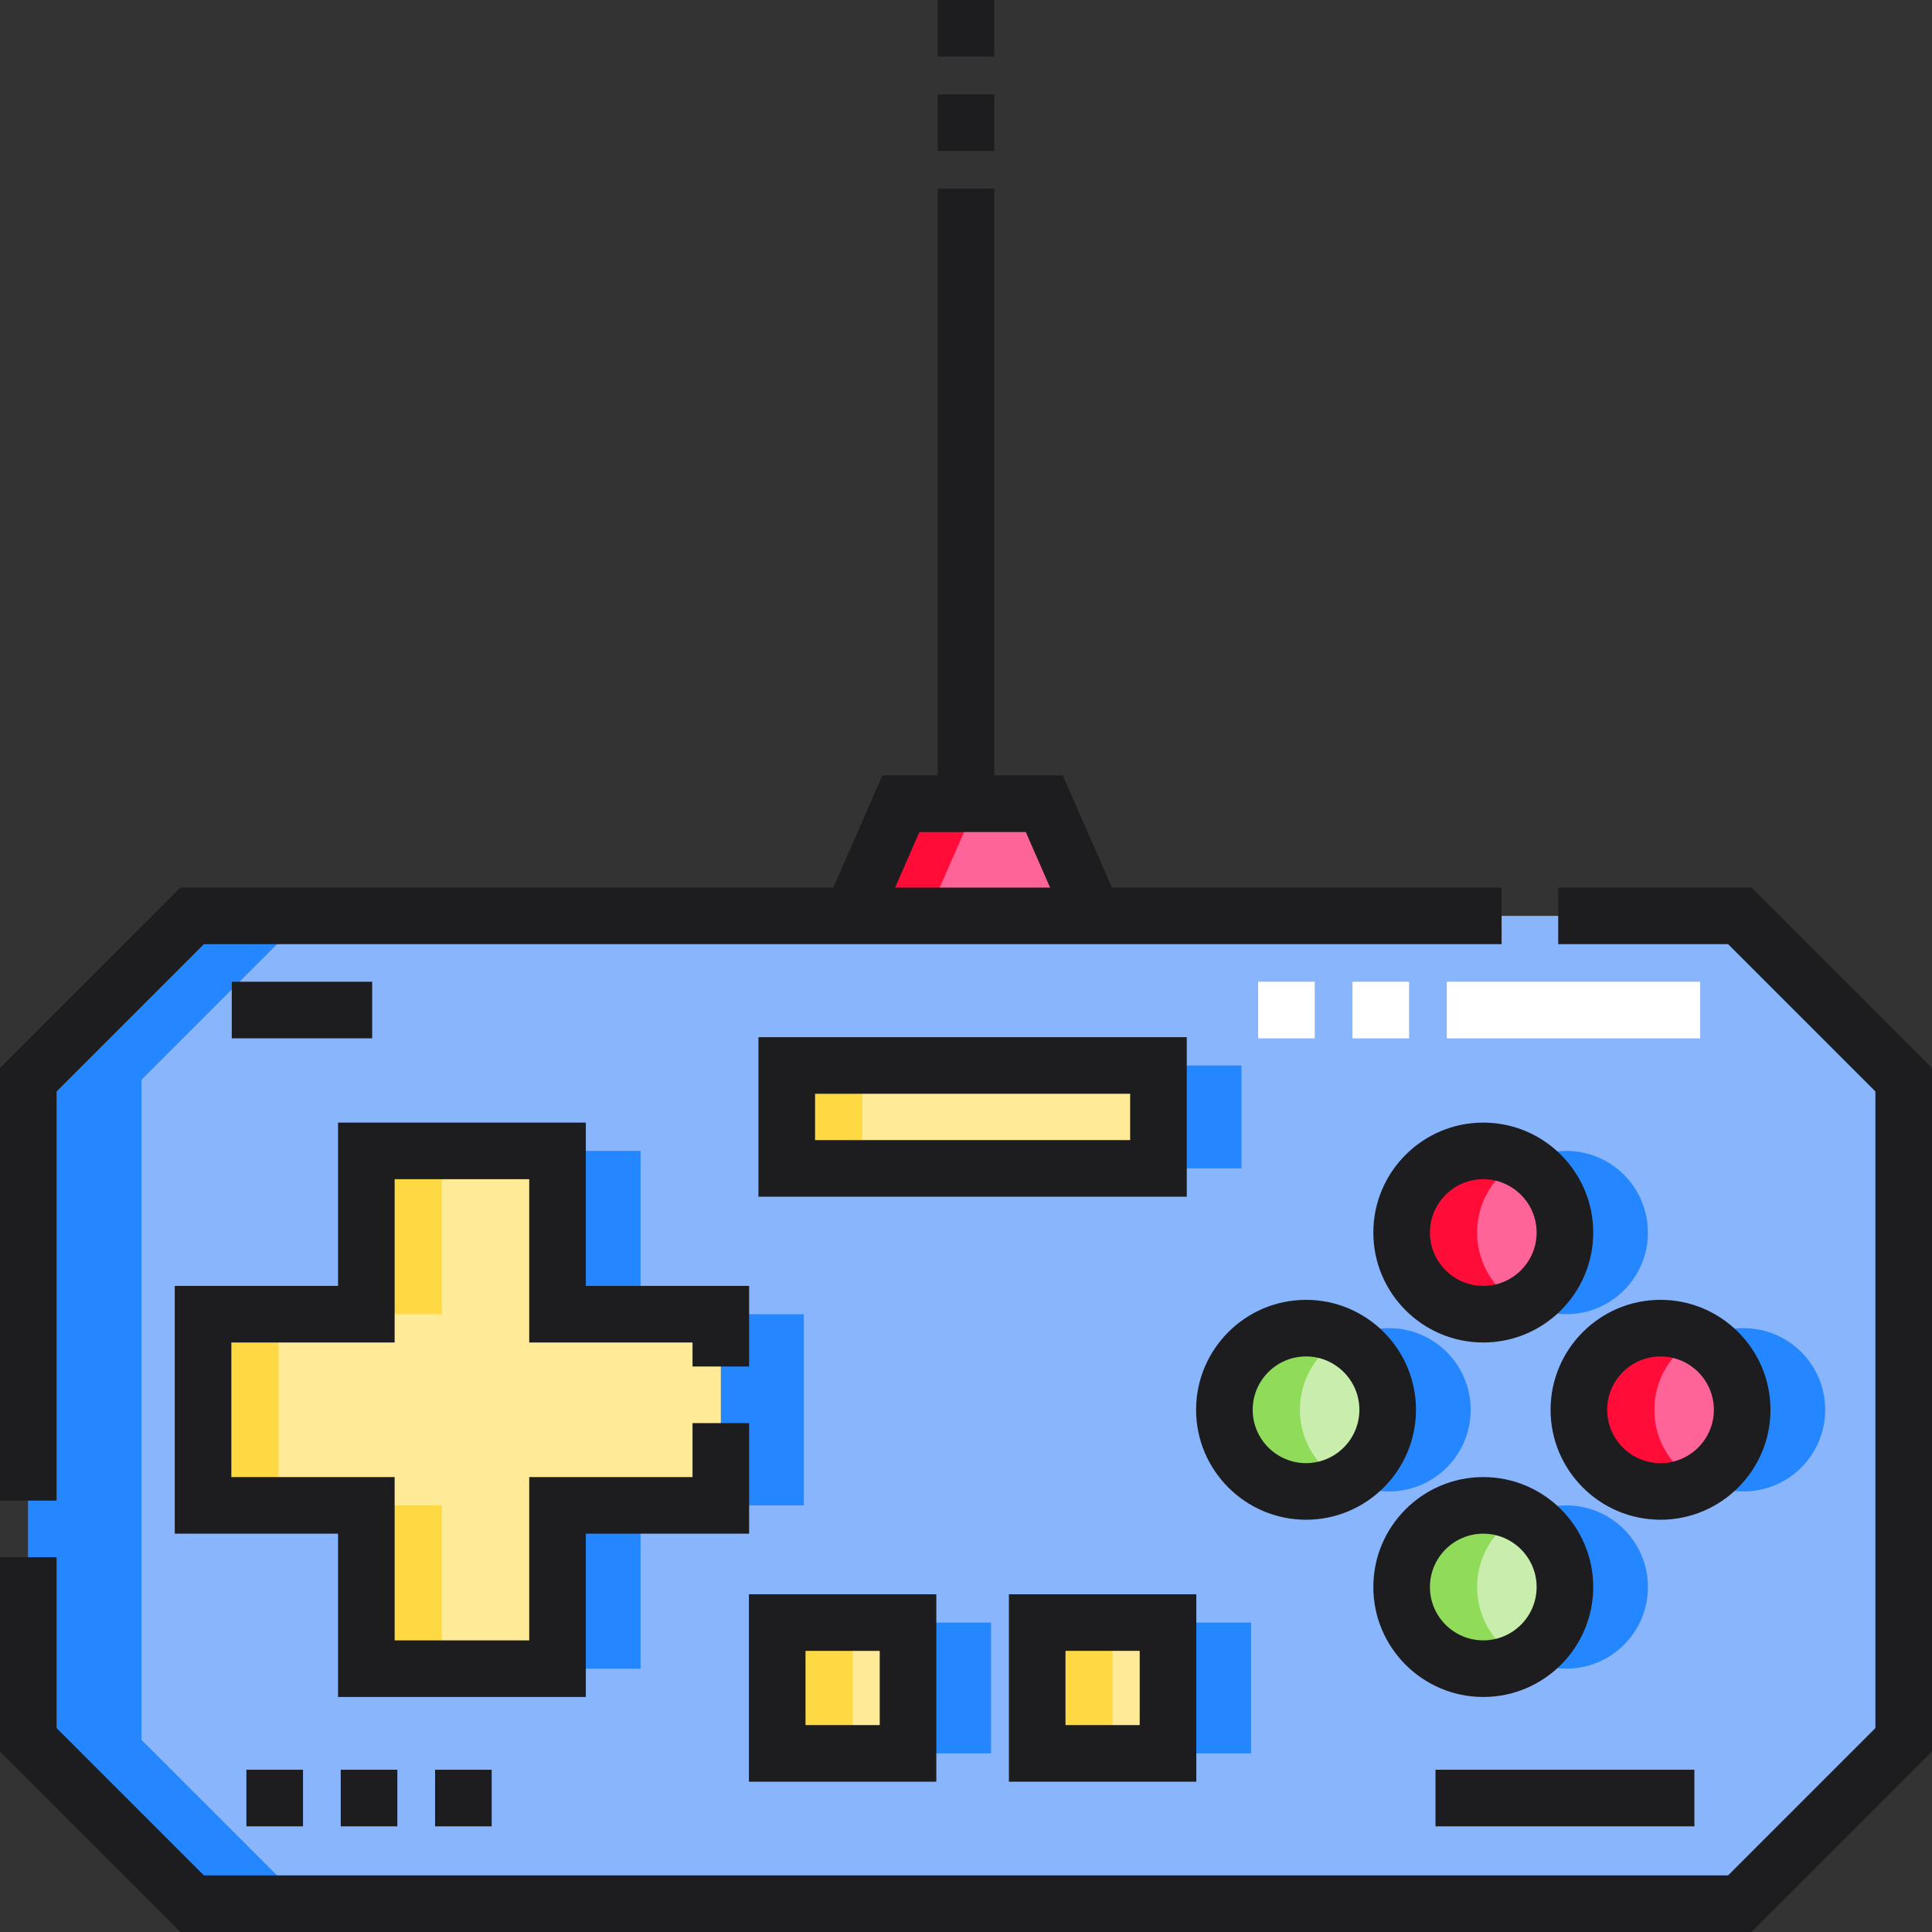 <?xml version="1.0" encoding="iso-8859-1"?>
<!-- Generator: Adobe Illustrator 19.0.0, SVG Export Plug-In . SVG Version: 6.00 Build 0)  -->
<svg version="1.1" id="Capa_1" xmlns="http://www.w3.org/2000/svg" xmlns:xlink="http://www.w3.org/1999/xlink" x="0px" y="0px"
	 viewBox="0 0 512 512" style="enable-background:new 0 0 512 512;" xml:space="preserve">
<rect x="0" y="0" width="512" height="512" fill="#333333" stroke="none"/>
<path style="fill:#89B5FD;" d="M461.072,504.5H50.928C33.968,487.54,24.46,478.032,7.5,461.072V286.144
	c16.96-16.96,26.468-26.468,43.428-43.428h410.145c16.96,16.96,26.468,26.468,43.428,43.428v174.928
	C487.54,478.032,478.032,487.54,461.072,504.5z"/>
<g>
	<polygon style="fill:#2487FF;" points="213.027,348.275 169.752,348.275 169.752,305 119.085,305 119.085,348.275 75.81,348.275 
		75.81,398.942 119.085,398.942 119.085,442.217 169.752,442.217 169.752,398.942 213.027,398.942 	"/>
	<circle style="fill:#2487FF;" cx="415.08" cy="326.64" r="21.637"/>
	<circle style="fill:#2487FF;" cx="415.08" cy="420.58" r="21.637"/>
	<circle style="fill:#2487FF;" cx="368.11" cy="373.61" r="21.637"/>
	<circle style="fill:#2487FF;" cx="462.06" cy="373.61" r="21.637"/>
	<rect x="227.97" y="430" style="fill:#2487FF;" width="34.667" height="34.667"/>
	<rect x="296.87" y="430" style="fill:#2487FF;" width="34.667" height="34.667"/>
	<rect x="230.5" y="282.36" style="fill:#2487FF;" width="98.5" height="27.27"/>
</g>
<polygon style="fill:#FFEA98;" points="191.027,348.275 147.752,348.275 147.752,305 97.085,305 97.085,348.275 53.81,348.275 
	53.81,398.942 97.085,398.942 97.085,442.217 147.752,442.217 147.752,398.942 191.027,398.942 "/>
<circle style="fill:#FF6499;" cx="393.08" cy="326.64" r="21.637"/>
<g>
	<circle style="fill:#C8EDAD;" cx="393.08" cy="420.58" r="21.637"/>
	<circle style="fill:#C8EDAD;" cx="346.11" cy="373.61" r="21.637"/>
</g>
<circle style="fill:#FF6499;" cx="440.06" cy="373.61" r="21.637"/>
<g>
	<rect x="205.97" y="430" style="fill:#FFEA98;" width="34.667" height="34.667"/>
	<rect x="274.87" y="430" style="fill:#FFEA98;" width="34.667" height="34.667"/>
	<rect x="208.5" y="282.36" style="fill:#FFEA98;" width="98.5" height="27.27"/>
</g>
<polygon style="fill:#FF6499;" points="289.752,242.716 225.752,242.716 238.752,213 276.752,213 "/>
<path style="fill:#2487FF;" d="M37.5,461.072V286.144c16.96-16.96,26.468-26.468,43.428-43.428h-30L7.5,286.144v174.928
	c16.96,16.96,26.468,26.468,43.428,43.428h30C63.968,487.54,54.46,478.032,37.5,461.072z"/>
<g>
	<rect x="97.08" y="305" style="fill:#FFD944;" width="20" height="43.27"/>
	<rect x="97.08" y="398.94" style="fill:#FFD944;" width="20" height="43.27"/>
	<rect x="53.81" y="348.27" style="fill:#FFD944;" width="20" height="50.667"/>
</g>
<path style="fill:#FF0C38;" d="M391.448,326.637c0-8.341,4.723-15.575,11.637-19.187c-2.992-1.563-6.391-2.451-10-2.451
	c-11.95,0-21.637,9.688-21.637,21.637s9.687,21.637,21.637,21.637c3.609,0,7.008-0.888,10-2.451
	C396.17,342.213,391.448,334.979,391.448,326.637z"/>
<g>
	<path style="fill:#90DB5A;" d="M391.448,420.579c0-8.341,4.723-15.575,11.637-19.187c-2.992-1.563-6.391-2.451-10-2.451
		c-11.95,0-21.637,9.687-21.637,21.637c0,11.95,9.687,21.637,21.637,21.637c3.609,0,7.008-0.888,10-2.451
		C396.17,436.154,391.448,428.92,391.448,420.579z"/>
	<path style="fill:#90DB5A;" d="M344.477,373.608c0-8.341,4.723-15.575,11.637-19.187c-2.992-1.563-6.391-2.451-10-2.451
		c-11.95,0-21.637,9.688-21.637,21.637c0,11.95,9.687,21.637,21.637,21.637c3.609,0,7.008-0.888,10-2.451
		C349.199,389.183,344.477,381.949,344.477,373.608z"/>
</g>
<path style="fill:#FF0C38;" d="M438.418,373.608c0-8.341,4.723-15.575,11.637-19.187c-2.992-1.563-6.391-2.451-10-2.451
	c-11.95,0-21.637,9.688-21.637,21.637c0,11.95,9.687,21.637,21.637,21.637c3.609,0,7.008-0.888,10-2.451
	C443.141,389.183,438.418,381.949,438.418,373.608z"/>
<g>
	<rect x="205.97" y="430" style="fill:#FFD944;" width="20" height="34.667"/>
	<rect x="274.87" y="430" style="fill:#FFD944;" width="20" height="34.667"/>
	<rect x="208.5" y="282.36" style="fill:#FFD944;" width="20" height="27.27"/>
</g>
<polygon style="fill:#FF0C38;" points="238.752,213 225.752,242.717 245.752,242.717 258.752,213 "/>
<g>
	<rect x="90.3" y="469" style="fill:#1D1D1F;" width="15" height="15"/>
	<rect x="115.3" y="469" style="fill:#1D1D1F;" width="15" height="15"/>
	<rect x="65.3" y="469" style="fill:#1D1D1F;" width="15" height="15"/>
	<polygon style="fill:#1D1D1F;" points="464.179,235.216 412.94,235.216 412.94,250.216 457.966,250.216 497,289.25 497,457.966 
		457.966,497 54.034,497 15,457.966 15,412.674 0,412.674 0,464.179 47.821,512 464.179,512 512,464.179 512,283.038 	"/>
	<path style="fill:#1D1D1F;" d="M15,289.25l39.034-39.034H397.94v-15H294.657l-13-29.716H263.5V50h-15v155.5h-14.654l-13,29.716
		H47.821L0,283.038v114.636h15V289.25z M243.657,220.5h28.189l6.438,14.716h-41.065L243.657,220.5z"/>
</g>
<g>
	<rect x="383.42" y="260.17" style="fill:#FFFFFF;" width="67.14" height="15"/>
	<rect x="333.42" y="260.17" style="fill:#FFFFFF;" width="15" height="15"/>
	<rect x="358.42" y="260.17" style="fill:#FFFFFF;" width="15" height="15"/>
</g>
<g>
	<polygon style="fill:#1D1D1F;" points="155.251,406.441 198.526,406.441 198.526,377.14 183.526,377.14 183.526,391.441 
		140.251,391.441 140.251,434.716 104.585,434.716 104.585,391.441 61.31,391.441 61.31,355.775 104.585,355.775 104.585,312.5 
		140.251,312.5 140.251,355.775 183.526,355.775 183.526,362.14 198.526,362.14 198.526,340.775 155.251,340.775 155.251,297.5 
		89.585,297.5 89.585,340.775 46.31,340.775 46.31,406.441 89.585,406.441 89.585,449.716 155.251,449.716 	"/>
	<path style="fill:#1D1D1F;" d="M363.947,326.638c0,16.066,13.071,29.137,29.138,29.137s29.137-13.071,29.137-29.137
		S409.151,297.5,393.085,297.5S363.947,310.571,363.947,326.638z M393.085,312.5c7.795,0,14.137,6.342,14.137,14.138
		s-6.342,14.137-14.137,14.137s-14.138-6.342-14.138-14.137S385.29,312.5,393.085,312.5z"/>
	<path style="fill:#1D1D1F;" d="M393.085,449.716c16.066,0,29.137-13.071,29.137-29.137s-13.071-29.138-29.137-29.138
		s-29.138,13.071-29.138,29.138S377.019,449.716,393.085,449.716z M393.085,406.441c7.795,0,14.137,6.342,14.137,14.138
		s-6.342,14.137-14.137,14.137s-14.138-6.342-14.138-14.137S385.29,406.441,393.085,406.441z"/>
	<path style="fill:#1D1D1F;" d="M346.114,402.746c16.066,0,29.137-13.071,29.137-29.137s-13.071-29.138-29.137-29.138
		s-29.138,13.071-29.138,29.138S330.048,402.746,346.114,402.746z M346.114,359.471c7.795,0,14.137,6.342,14.137,14.138
		s-6.342,14.137-14.137,14.137s-14.138-6.342-14.138-14.137S338.319,359.471,346.114,359.471z"/>
	<path style="fill:#1D1D1F;" d="M469.193,373.608c0-16.066-13.071-29.138-29.138-29.138s-29.137,13.071-29.137,29.138
		s13.071,29.137,29.137,29.137S469.193,389.675,469.193,373.608z M440.056,387.746c-7.795,0-14.137-6.342-14.137-14.137
		s6.342-14.138,14.137-14.138s14.138,6.342,14.138,14.138S447.851,387.746,440.056,387.746z"/>
	<rect x="380.42" y="469" style="fill:#1D1D1F;" width="68.61" height="15"/>
	<rect x="61.42" y="260.17" style="fill:#1D1D1F;" width="37.21" height="15"/>
	<path style="fill:#1D1D1F;" d="M248.136,422.5h-49.667v49.667h49.667L248.136,422.5L248.136,422.5z M233.136,457.167h-19.667V437.5
		h19.667L233.136,457.167L233.136,457.167z"/>
	<path style="fill:#1D1D1F;" d="M317.034,422.5h-49.667v49.667h49.667V422.5z M302.034,457.167h-19.667V437.5h19.667V457.167z"/>
	<path style="fill:#1D1D1F;" d="M314.503,274.862H201v42.275h113.503V274.862z M299.503,302.138H216v-12.275h83.503V302.138z"/>
	<rect x="248.5" style="fill:#1D1D1F;" width="15" height="15"/>
	<rect x="248.5" y="25" style="fill:#1D1D1F;" width="15" height="15"/>
</g>
<g>
</g>
<g>
</g>
<g>
</g>
<g>
</g>
<g>
</g>
<g>
</g>
<g>
</g>
<g>
</g>
<g>
</g>
<g>
</g>
<g>
</g>
<g>
</g>
<g>
</g>
<g>
</g>
<g>
</g>
</svg>
